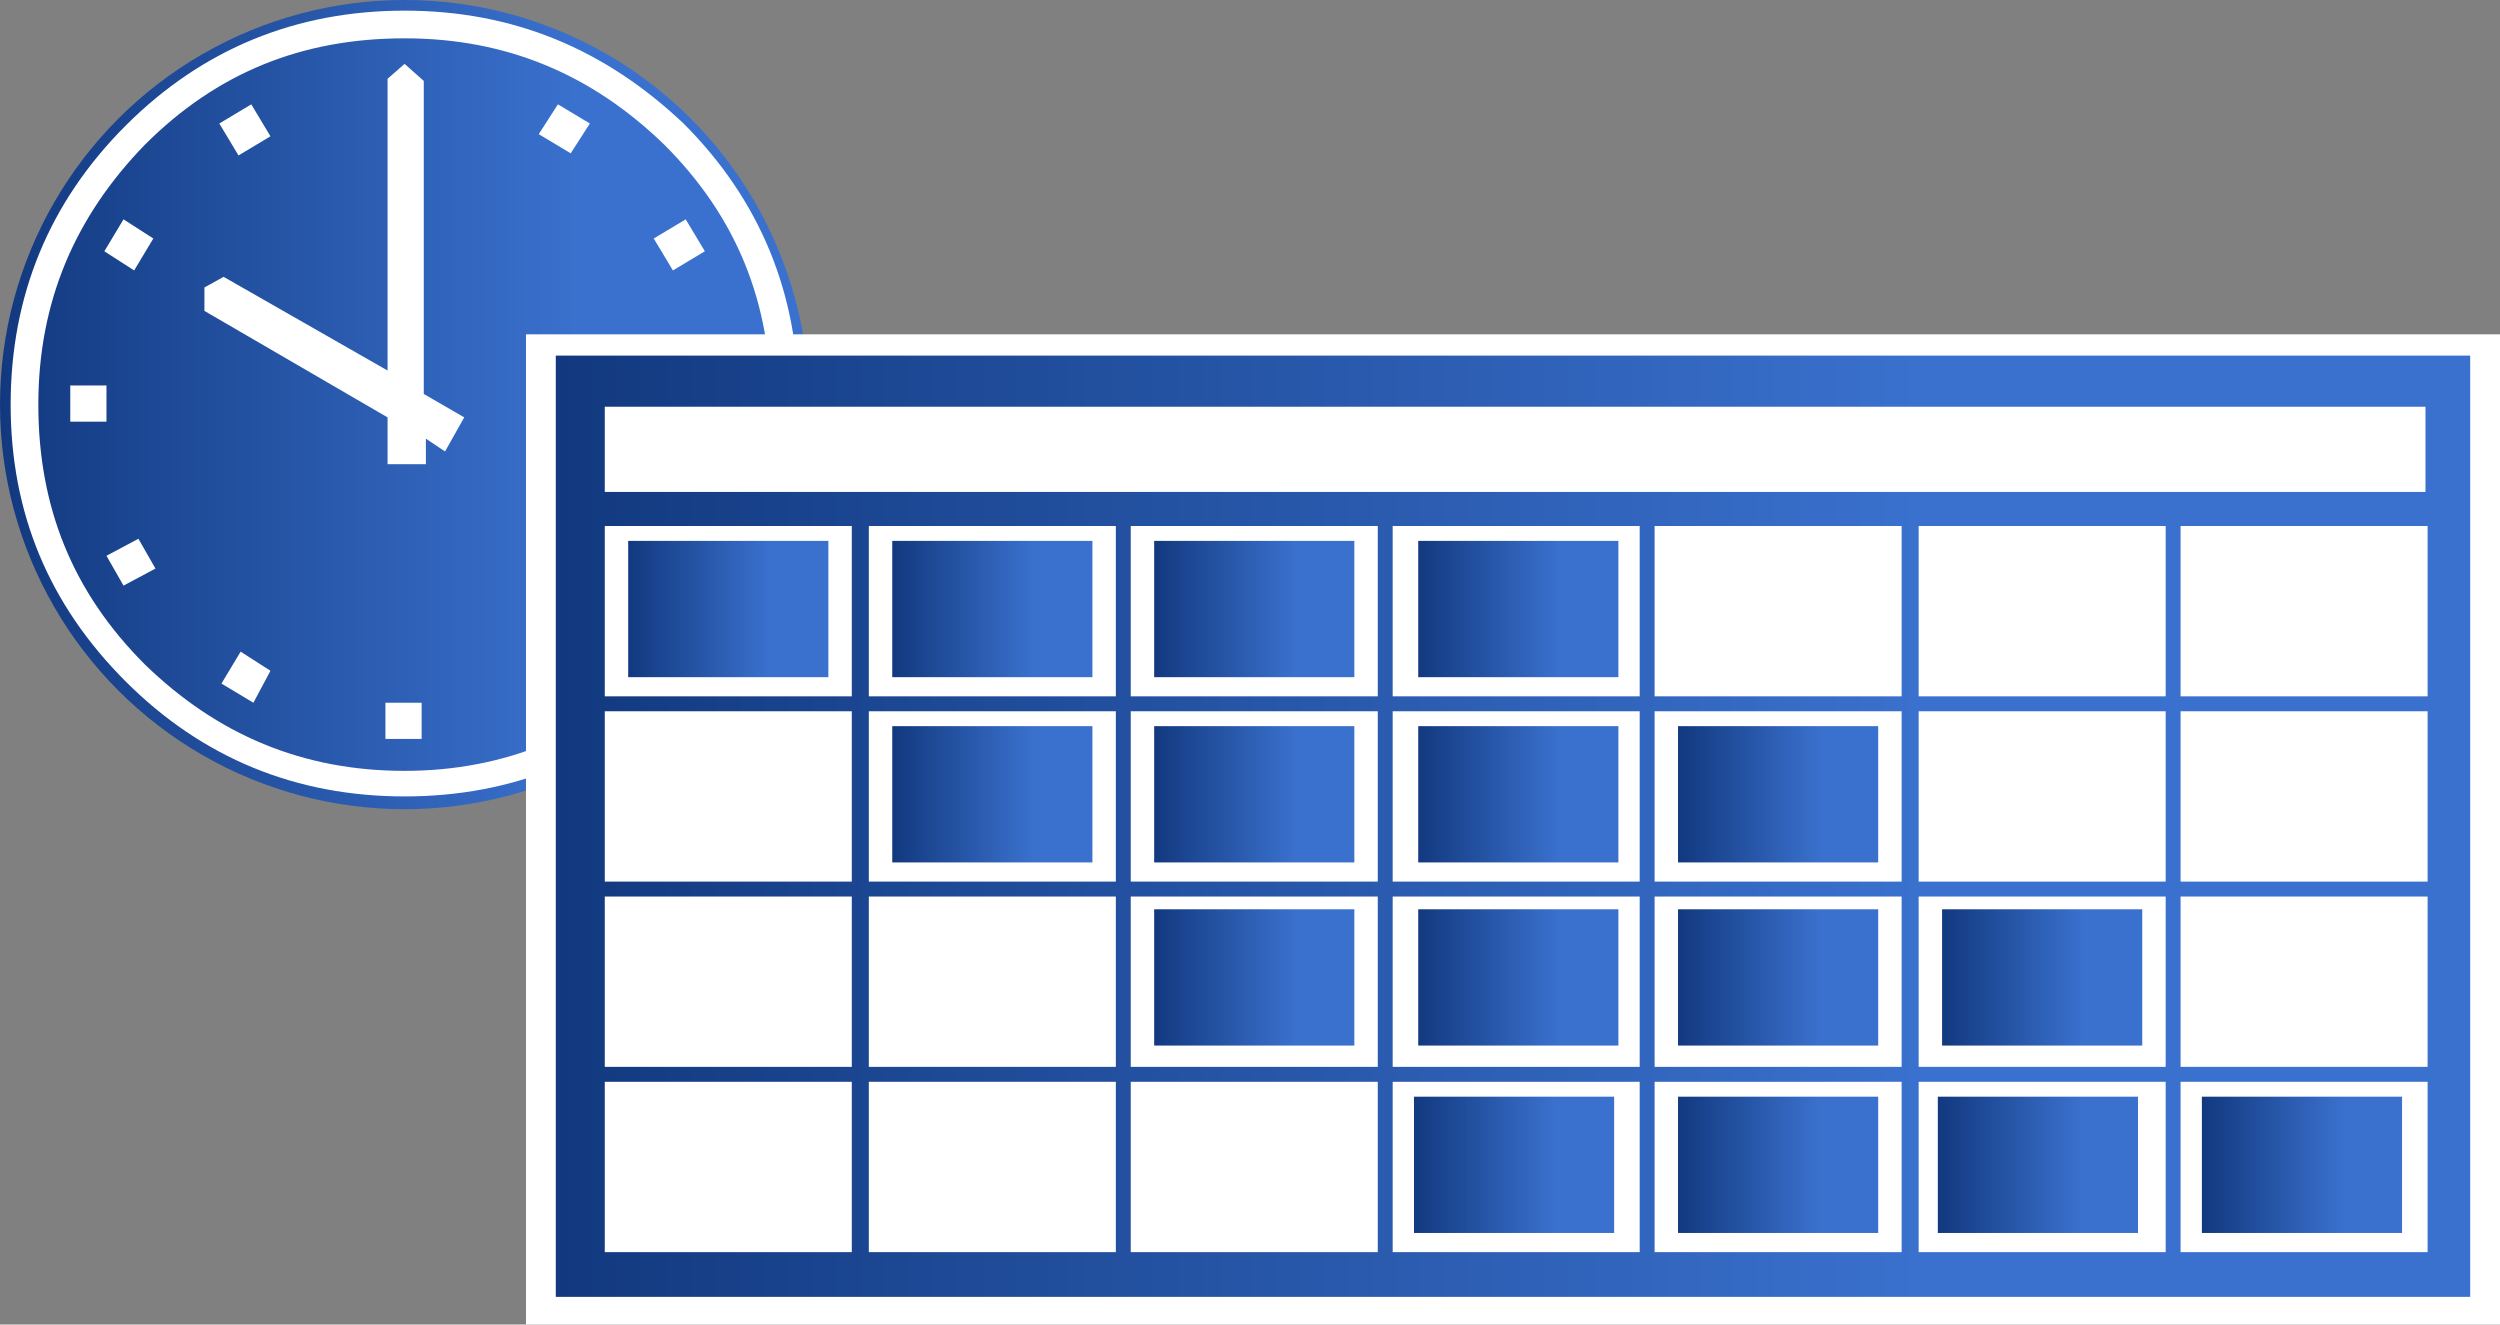 <?xml version="1.0" encoding="utf-8"?>
<!-- Generator: Adobe Illustrator 21.0.2, SVG Export Plug-In . SVG Version: 6.00 Build 0)  -->
<svg version="1.1" id="Слой_1" xmlns="http://www.w3.org/2000/svg" xmlns:xlink="http://www.w3.org/1999/xlink" x="0px" y="0px"
	 viewBox="0 0 117.4 62.2" style="enable-background:new 0 0 117.4 62.2;" xml:space="preserve">
<rect x="0" y="0" width="117.4" height="62.2" fill="#808080" stroke="none"/>
<style type="text/css">
	.st0{fill-rule:evenodd;clip-rule:evenodd;fill:url(#SVGID_1_);}
	.st1{fill-rule:evenodd;clip-rule:evenodd;fill:#FFFFFF;}
	.st2{fill:#FFFFFF;}
	.st3{fill-rule:evenodd;clip-rule:evenodd;fill:url(#SVGID_2_);}
	.st4{fill-rule:evenodd;clip-rule:evenodd;fill:url(#SVGID_3_);}
	.st5{fill-rule:evenodd;clip-rule:evenodd;fill:url(#SVGID_4_);}
	.st6{fill-rule:evenodd;clip-rule:evenodd;fill:url(#SVGID_5_);}
	.st7{fill-rule:evenodd;clip-rule:evenodd;fill:url(#SVGID_6_);}
	.st8{fill-rule:evenodd;clip-rule:evenodd;fill:url(#SVGID_7_);}
	.st9{fill-rule:evenodd;clip-rule:evenodd;fill:url(#SVGID_8_);}
	.st10{fill-rule:evenodd;clip-rule:evenodd;fill:url(#SVGID_9_);}
	.st11{fill-rule:evenodd;clip-rule:evenodd;fill:url(#SVGID_10_);}
	.st12{fill-rule:evenodd;clip-rule:evenodd;fill:url(#SVGID_11_);}
	.st13{fill-rule:evenodd;clip-rule:evenodd;fill:url(#SVGID_12_);}
	.st14{fill-rule:evenodd;clip-rule:evenodd;fill:url(#SVGID_13_);}
	.st15{fill-rule:evenodd;clip-rule:evenodd;fill:url(#SVGID_14_);}
	.st16{fill-rule:evenodd;clip-rule:evenodd;fill:url(#SVGID_15_);}
	.st17{fill-rule:evenodd;clip-rule:evenodd;fill:url(#SVGID_16_);}
	.st18{fill-rule:evenodd;clip-rule:evenodd;fill:url(#SVGID_17_);}
	.st19{fill-rule:evenodd;clip-rule:evenodd;fill:url(#SVGID_18_);}
</style>
<g>
	<linearGradient id="SVGID_1_" gradientUnits="userSpaceOnUse" x1="0" y1="18.979" x2="37.957" y2="18.979">
		<stop  offset="0" style="stop-color:#12397F"/>
		<stop  offset="0.713" style="stop-color:#3A71CE"/>
		<stop  offset="1" style="stop-color:#3A71CE"/>
	</linearGradient>
	<circle class="st0" cx="19" cy="19" r="19"/>
	<path class="st1" d="M19,37.4c5.1,0,9.5-1.8,13.1-5.4c3.6-3.6,5.4-7.9,5.4-13.1c0-5.1-1.8-9.5-5.4-13.1C28.4,2.3,24.1,0.5,19,0.5
		c-5.1,0-9.5,1.8-13.1,5.4C2.3,9.5,0.5,13.9,0.5,19c0,5.1,1.8,9.4,5.4,13C9.5,35.6,13.9,37.4,19,37.4L19,37.4z M19,36.2
		c-4.8,0-8.8-1.7-12.2-5c-3.4-3.4-5-7.4-5-12.2s1.7-8.8,5-12.2c3.4-3.4,7.4-5,12.2-5s8.8,1.7,12.2,5c3.4,3.4,5,7.4,5,12.2
		s-1.7,8.8-5,12.2C27.8,34.5,23.7,36.2,19,36.2L19,36.2z M19,3l0.9,0.8v14.7l1.9,1.1l-0.9,1.6l-0.9-0.6v1.2h-1.8v-2.2l-8.6-5l0-1.1
		l0.9-0.5l7.7,4.4V3.7L19,3L19,3z M33,19.8v-1.7h1.7v1.7H33L33,19.8z M5,19.8H3.3v-1.7H5V19.8L5,19.8z M19.8,33v1.7h-1.7V33H19.8
		L19.8,33z M31.6,12.7l-0.9-1.5l1.5-0.9l0.9,1.5L31.6,12.7L31.6,12.7z M7.3,26.7l-1.5,0.8L5,26.1l1.5-0.8L7.3,26.7L7.3,26.7z
		 M12.7,6.4l-1.5,0.9l-0.9-1.5l1.5-0.9L12.7,6.4L12.7,6.4z M26.7,30.7l0.9,1.5L26.1,33l-0.9-1.5L26.7,30.7L26.7,30.7z M26.8,7.2
		l-1.5-0.9l0.9-1.4l1.5,0.9L26.8,7.2L26.8,7.2z M12.7,31.5L11.9,33l-1.5-0.9l0.9-1.5L12.7,31.5L12.7,31.5z M7.2,11.2l-0.9,1.5
		l-1.4-0.9l0.9-1.5L7.2,11.2L7.2,11.2z M31.5,25.3l1.5,0.8l-0.9,1.5l-1.5-0.8L31.5,25.3z"/>
</g>
<g>
	<rect x="24.7" y="15.7" class="st2" width="92.7" height="46.5"/>
	<linearGradient id="SVGID_2_" gradientUnits="userSpaceOnUse" x1="26.109" y1="38.807" x2="115.996" y2="38.807">
		<stop  offset="0" style="stop-color:#12397F"/>
		<stop  offset="0.713" style="stop-color:#3A71CE"/>
		<stop  offset="1" style="stop-color:#3A71CE"/>
	</linearGradient>
	<path class="st3" d="M26.1,16.7H116v44.2H26.1V16.7L26.1,16.7z M28.4,24.7v8H40v-8H28.4L28.4,24.7z M28.4,19.1v4h85.5v-4H28.4
		L28.4,19.1z M102.4,50.8v8h11.6v-8H102.4L102.4,50.8z M102.4,42.1v8h11.6v-8H102.4L102.4,42.1z M102.4,33.4v8h11.6v-8H102.4
		L102.4,33.4z M102.4,24.7v8h11.6v-8H102.4L102.4,24.7z M90.1,50.8v8h11.6v-8H90.1L90.1,50.8z M90.1,42.1v8h11.6v-8H90.1L90.1,42.1z
		 M90.1,33.4v8h11.6v-8H90.1L90.1,33.4z M90.1,24.7v8h11.6v-8H90.1L90.1,24.7z M77.7,50.8v8h11.6v-8H77.7L77.7,50.8z M77.7,42.1v8
		h11.6v-8H77.7L77.7,42.1z M77.7,33.4v8h11.6v-8H77.7L77.7,33.4z M77.7,24.7v8h11.6v-8H77.7L77.7,24.7z M65.4,50.8v8H77v-8H65.4
		L65.4,50.8z M65.4,42.1v8H77v-8H65.4L65.4,42.1z M65.4,33.4v8H77v-8H65.4L65.4,33.4z M65.4,24.7v8H77v-8H65.4L65.4,24.7z
		 M53.1,50.8v8h11.6v-8H53.1L53.1,50.8z M53.1,42.1v8h11.6v-8H53.1L53.1,42.1z M53.1,33.4v8h11.6v-8H53.1L53.1,33.4z M53.1,24.7v8
		h11.6v-8H53.1L53.1,24.7z M40.8,50.8v8h11.6v-8H40.8L40.8,50.8z M40.8,42.1v8h11.6v-8H40.8L40.8,42.1z M40.8,33.4v8h11.6v-8H40.8
		L40.8,33.4z M40.8,24.7v8h11.6v-8H40.8L40.8,24.7z M28.4,50.8v8H40v-8H28.4L28.4,50.8z M28.4,42.1v8H40v-8H28.4L28.4,42.1z
		 M28.4,33.4v8H40v-8H28.4z"/>
	<linearGradient id="SVGID_3_" gradientUnits="userSpaceOnUse" x1="29.503" y1="28.623" x2="38.874" y2="28.623">
		<stop  offset="0" style="stop-color:#12397F"/>
		<stop  offset="0.713" style="stop-color:#3A71CE"/>
		<stop  offset="1" style="stop-color:#3A71CE"/>
	</linearGradient>
	<rect x="29.5" y="25.4" class="st4" width="9.4" height="6.4"/>
	<linearGradient id="SVGID_4_" gradientUnits="userSpaceOnUse" x1="41.887" y1="28.623" x2="51.258" y2="28.623">
		<stop  offset="0" style="stop-color:#12397F"/>
		<stop  offset="0.713" style="stop-color:#3A71CE"/>
		<stop  offset="1" style="stop-color:#3A71CE"/>
	</linearGradient>
	<rect x="41.9" y="25.4" class="st5" width="9.4" height="6.4"/>
	<linearGradient id="SVGID_5_" gradientUnits="userSpaceOnUse" x1="54.175" y1="28.623" x2="63.546" y2="28.623">
		<stop  offset="0" style="stop-color:#12397F"/>
		<stop  offset="0.713" style="stop-color:#3A71CE"/>
		<stop  offset="1" style="stop-color:#3A71CE"/>
	</linearGradient>
	<rect x="54.2" y="25.4" class="st6" width="9.4" height="6.4"/>
	<linearGradient id="SVGID_6_" gradientUnits="userSpaceOnUse" x1="66.558" y1="28.623" x2="75.929" y2="28.623">
		<stop  offset="0" style="stop-color:#12397F"/>
		<stop  offset="0.713" style="stop-color:#3A71CE"/>
		<stop  offset="1" style="stop-color:#3A71CE"/>
	</linearGradient>
	<rect x="66.6" y="25.4" class="st7" width="9.4" height="6.4"/>
	<linearGradient id="SVGID_7_" gradientUnits="userSpaceOnUse" x1="78.846" y1="37.325" x2="88.217" y2="37.325">
		<stop  offset="0" style="stop-color:#12397F"/>
		<stop  offset="0.713" style="stop-color:#3A71CE"/>
		<stop  offset="1" style="stop-color:#3A71CE"/>
	</linearGradient>
	<rect x="78.8" y="34.1" class="st8" width="9.4" height="6.4"/>
	<linearGradient id="SVGID_8_" gradientUnits="userSpaceOnUse" x1="41.887" y1="37.325" x2="51.258" y2="37.325">
		<stop  offset="0" style="stop-color:#12397F"/>
		<stop  offset="0.713" style="stop-color:#3A71CE"/>
		<stop  offset="1" style="stop-color:#3A71CE"/>
	</linearGradient>
	<rect x="41.9" y="34.1" class="st9" width="9.4" height="6.4"/>
	<linearGradient id="SVGID_9_" gradientUnits="userSpaceOnUse" x1="54.175" y1="37.325" x2="63.546" y2="37.325">
		<stop  offset="0" style="stop-color:#12397F"/>
		<stop  offset="0.713" style="stop-color:#3A71CE"/>
		<stop  offset="1" style="stop-color:#3A71CE"/>
	</linearGradient>
	<rect x="54.2" y="34.1" class="st10" width="9.4" height="6.4"/>
	<linearGradient id="SVGID_10_" gradientUnits="userSpaceOnUse" x1="66.558" y1="37.325" x2="75.929" y2="37.325">
		<stop  offset="0" style="stop-color:#12397F"/>
		<stop  offset="0.713" style="stop-color:#3A71CE"/>
		<stop  offset="1" style="stop-color:#3A71CE"/>
	</linearGradient>
	<rect x="66.6" y="34.1" class="st11" width="9.4" height="6.4"/>
	<linearGradient id="SVGID_11_" gradientUnits="userSpaceOnUse" x1="54.175" y1="45.931" x2="63.546" y2="45.931">
		<stop  offset="0" style="stop-color:#12397F"/>
		<stop  offset="0.713" style="stop-color:#3A71CE"/>
		<stop  offset="1" style="stop-color:#3A71CE"/>
	</linearGradient>
	<rect x="54.2" y="42.7" class="st12" width="9.4" height="6.4"/>
	<linearGradient id="SVGID_12_" gradientUnits="userSpaceOnUse" x1="66.558" y1="45.931" x2="75.929" y2="45.931">
		<stop  offset="0" style="stop-color:#12397F"/>
		<stop  offset="0.713" style="stop-color:#3A71CE"/>
		<stop  offset="1" style="stop-color:#3A71CE"/>
	</linearGradient>
	<rect x="66.6" y="42.7" class="st13" width="9.4" height="6.4"/>
	<linearGradient id="SVGID_13_" gradientUnits="userSpaceOnUse" x1="78.798" y1="45.931" x2="88.169" y2="45.931">
		<stop  offset="0" style="stop-color:#12397F"/>
		<stop  offset="0.713" style="stop-color:#3A71CE"/>
		<stop  offset="1" style="stop-color:#3A71CE"/>
	</linearGradient>
	<rect x="78.8" y="42.7" class="st14" width="9.4" height="6.4"/>
	<linearGradient id="SVGID_14_" gradientUnits="userSpaceOnUse" x1="91.181" y1="45.931" x2="100.552" y2="45.931">
		<stop  offset="0" style="stop-color:#12397F"/>
		<stop  offset="0.713" style="stop-color:#3A71CE"/>
		<stop  offset="1" style="stop-color:#3A71CE"/>
	</linearGradient>
	<rect x="91.2" y="42.7" class="st15" width="9.4" height="6.4"/>
	<linearGradient id="SVGID_15_" gradientUnits="userSpaceOnUse" x1="66.367" y1="54.729" x2="75.738" y2="54.729">
		<stop  offset="0" style="stop-color:#12397F"/>
		<stop  offset="0.713" style="stop-color:#3A71CE"/>
		<stop  offset="1" style="stop-color:#3A71CE"/>
	</linearGradient>
	<rect x="66.4" y="51.5" class="st16" width="9.4" height="6.4"/>
	<linearGradient id="SVGID_16_" gradientUnits="userSpaceOnUse" x1="78.75" y1="54.729" x2="88.121" y2="54.729">
		<stop  offset="0" style="stop-color:#12397F"/>
		<stop  offset="0.713" style="stop-color:#3A71CE"/>
		<stop  offset="1" style="stop-color:#3A71CE"/>
	</linearGradient>
	<rect x="78.8" y="51.5" class="st17" width="9.4" height="6.4"/>
	<linearGradient id="SVGID_17_" gradientUnits="userSpaceOnUse" x1="91.038" y1="54.729" x2="100.409" y2="54.729">
		<stop  offset="0" style="stop-color:#12397F"/>
		<stop  offset="0.713" style="stop-color:#3A71CE"/>
		<stop  offset="1" style="stop-color:#3A71CE"/>
	</linearGradient>
	<rect x="91" y="51.5" class="st18" width="9.4" height="6.4"/>
	<linearGradient id="SVGID_18_" gradientUnits="userSpaceOnUse" x1="103.421" y1="54.729" x2="112.793" y2="54.729">
		<stop  offset="0" style="stop-color:#12397F"/>
		<stop  offset="0.713" style="stop-color:#3A71CE"/>
		<stop  offset="1" style="stop-color:#3A71CE"/>
	</linearGradient>
	<rect x="103.4" y="51.5" class="st19" width="9.4" height="6.4"/>
</g>
</svg>
